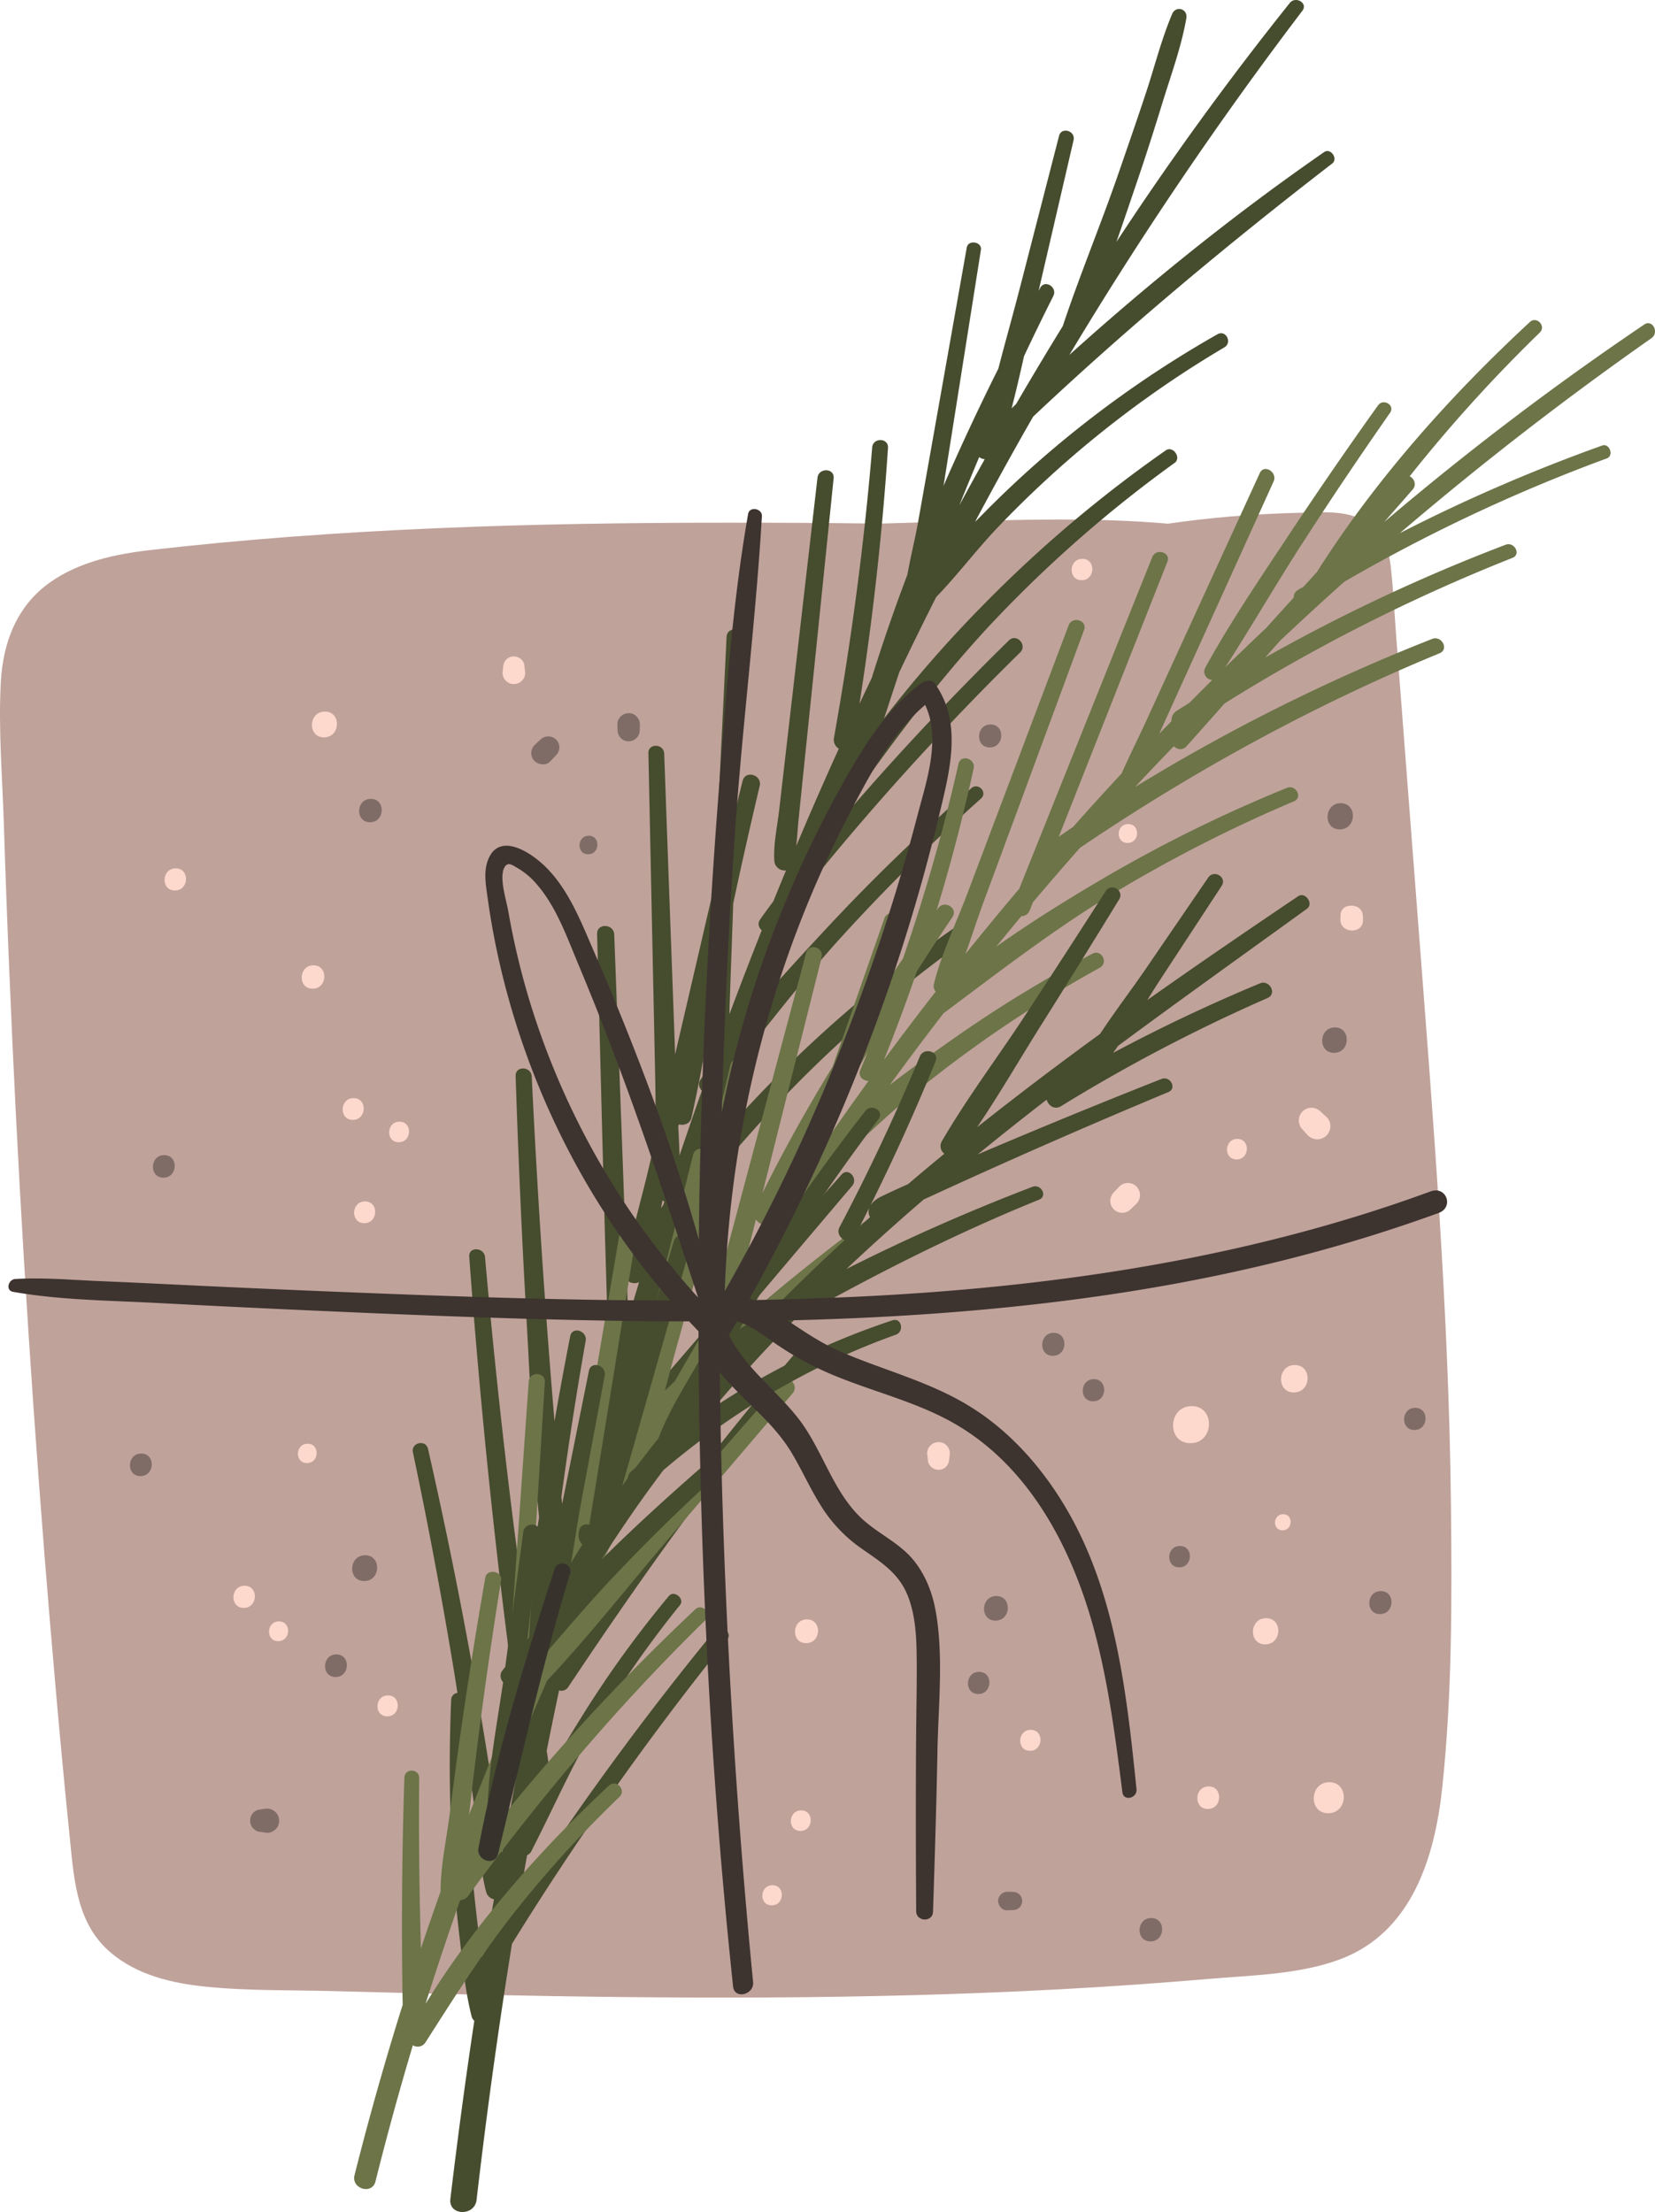 <svg xmlns="http://www.w3.org/2000/svg" viewBox="-0 -0.013 1080.01 1443.341" style=""><g><g data-name="Слой 2"><g data-name="Слой 1"><path d="M946.86 982.67c-1.35-126.81-11.65-253.3-21.34-379.68q-7.21-94-14.42-188.07c-1.19-15.46-1.86-31.05-3.68-46.45-1.56-13.11-7.7-24.79-20.23-30.26-11.65-5.09-25.12-3.95-37.51-3.68q-23.31.53-46.55 2.47c-13.75 1.15-27.35 2.74-40.89 4.69-48.15-4.2-96.74-2.62-145.14-1.27q-21.55.58-43.12 1.22-50-.63-100-.59c-125.33 0-251.43 3.56-376 17.86-22.62 2.6-46.21 7.62-65.13 20.93C10.92 395.25 1.91 419.21.52 445.26c-1.63 30.51 1 61.67 2 92.19Q4 584.75 6 632q7.83 190.1 22.81 379.78c5 62.91 10.47 125.79 16.85 188.57 2.72 26.77 4.51 54.9 26.47 73.61 17.23 14.69 39.69 20 61.72 22.28 27.65 2.87 55.86 2.18 83.63 2.94q47.31 1.29 94.64 2.34c63.71 1.36 127.43 2.18 191.16 1.8 63-.39 126.07-1.95 189-5.36q48.12-2.6 96.15-6.71c28.23-2.45 58.65-2.78 85.51-12.62 47.26-17.34 62.36-66.54 67.23-112.24 6.46-60.69 6.34-122.71 5.69-183.72z" fill="#bfa29a"></path><path d="M864.09 99.23c-58.25 40.36-113.56 84.88-166.23 132.32A2466.3 2466.3 0 0 1 849.91 7c3.79-5-4.41-9.82-8.23-5.06q-60.24 75.3-113.12 155.87c4.57-13.09 9-26.23 13.42-39.25 5.88-17.21 11.38-34.54 16.73-51.92 5.53-18 12.25-36.23 15.46-54.76 1.06-6.12-6.79-8.54-9.25-2.77-6.92 16.25-11.28 33.79-16.81 50.56-5.9 17.86-12.06 35.62-18.2 53.39-11.54 33.4-25.2 66.18-36.37 99.69Q678 238 663.06 263.66c-1 .91-1.94 1.84-2.91 2.76 2.92-11.26 5.55-22.64 8.09-34q9.28-19.74 19.12-39.26c2.89-5.72-5.49-11.07-8.6-5.29l-1 1.95q11.4-49.15 22.81-98.32c1.42-6.14-7.86-9-9.46-2.84l-25.23 97.91c-4.61 17.89-9.7 35.86-14.38 53.91q-18.85 37.68-35.77 76.52 2.7-17 5.39-34 9.52-60 19-120c.83-5.24-8.3-6.81-9.23-1.52q-10.59 59.82-21.21 119.66l-10.46 58.92c-2 11.37-5 23.21-7.11 35q-12.66 33.38-23.25 67.36c-2.67 5.62-5.37 11.22-8 16.85q13-83 18.62-167c.45-6.65-9.76-6.95-10.31-.36-5.27 63.55-13.71 126.75-24.95 189.51a6.78 6.78 0 0 0 3.17 7.06q-7.23 16-14.26 32-6.87 15.72-13.53 31.53c.68-5.82.95-11.75 1.54-17.48l3.21-31.26L531 439l13-126.92c.7-6.78-9.76-7.05-10.53-.37q-7.2 62.51-14.41 125l-7 60.66-3.6 31.25c-1.24 10.76-3.87 22.29-3.15 33.11a6.74 6.74 0 0 0 7.63 6.18q-4.17 10.07-8.25 20.17c-3 4-6 8-8.81 12.14-1.63 2.4-.66 5.15 1.22 6.81q-10.8 27.22-21.06 54.66c0-1.91 0-3.8.08-5.63l1.25-35.1 1.12-31.55q8.19-38.37 17.26-76.55c1.72-7.24-9.3-10.65-11.14-3.34-1.29 5.12-2.55 10.26-3.82 15.39q1.95-54.48 3.89-109c.24-6.79-10.2-7.15-10.53-.37q-3.33 68.31-6.67 136.62l-1.23 25.35Q453.42 632.77 440.57 688l-1.92-53q-2.65-71.6-5.21-143.24c-.24-6.59-10.45-7-10.31-.36l3 143.2q.75 35.34 1.48 70.67c.26 12.32.18 24.75.31 37.18q-2.31 9.91-4.61 19.82c-4.88 21-11.66 42.72-14.52 64.18-2.44-72.22-5.27-144.43-7.95-216.65-.27-7.15-11.37-7.62-11.18-.39 2.55 97.72 4.77 195.46 8.15 293.16q-15.24 54.43-28.54 109.35c-.7-11.77-1.76-23.52-2.9-35.28q6.88-51 15.82-101.76c1.16-6.56-8.77-9.74-10.09-3q-5.43 27.74-10.25 55.59-2.76-33.09-5.22-66.22-5.81-79.35-9.63-158.84c-.32-6.7-10.75-7.18-10.52-.36q2.61 80.33 7.21 160.59c2.44 42.26 3.92 85.1 8.08 127.4-.3 2-.63 4-.92 6-2.82 19.31-5.49 38.65-7.76 58q-4.15-29.93-8-59.88-10.9-86.77-18.57-173.89c-.58-6.51-10.8-7-10.31-.36q6.35 86.84 15.82 173.4 4.76 43.39 10.33 86.71c1.45 11.33 3 22.65 4.53 34-.09 3.14-.12 6.27 0 9.39a6.22 6.22 0 0 0 1.84 4.26c.57 4.79 1 9.77 1.62 14.74q-6.66 33.1-12.64 66.33c-.54-3.36-1.08-6.7-1.54-10-1.69-12.15-3.54-24.28-5.41-36.41q-5.62-36.37-12.11-72.62-13-72.49-29.34-144.33c-1.44-6.35-11.19-4.13-9.85 2.22q15 71.19 26.85 143c.77 4.68 1.47 9.36 2.22 14a4.67 4.67 0 0 0-4.11 4.63 1006.4 1006.4 0 0 0 1 104.65c1 16.42 2.42 32.83 4.36 49.17 2.07 17.41 3.65 35.65 8 52.66a5.75 5.75 0 0 0 1.74 2.84q-8.7 58-15.62 116.26c-1.3 11 15.84 11.5 17.1.6q9.68-83.76 23.1-167.06a1962.93 1962.93 0 0 1 140.57-198.68c3.52-4.38-4.14-10.74-7.75-6.33a1981.64 1981.64 0 0 0-127.7 174.19q2.33-13.56 4.76-27.08a4.87 4.87 0 0 0 2.67-2.42c14.43-28 26.75-56.63 43.08-83.74a689.36 689.36 0 0 1 54-77c3.31-4.09-3.83-10-7.23-5.92a698.19 698.19 0 0 0-56 77.31c-7.48 12-15.09 24.48-22.18 37.23a107.1 107.1 0 0 0-1.58-13.5q3.93-19.74 8.1-39.44a5.2 5.2 0 0 0 6-2.24C419 1028.48 469.24 958.09 525 891.56c4.2-5-2.72-12.61-7-7.54-53.52 63-104.29 129-148.72 198.76q11.46-52.52 24.6-104.64c16.53-35.75 44.24-65.5 69.58-95.19 31-36.32 61.74-72.83 92.64-109.21 4.13-4.87-2.54-12.29-6.88-7.39-33.22 37.52-66.48 74.95-99.13 112.94-15.26 17.77-31 35.51-44.69 54.54q12.15-45.36 25.66-90.36 7.5-25 15.47-49.83c8.48-11.42 16.72-23.08 25.78-33.95q22.68-27.21 47.61-52.43a845.12 845.12 0 0 1 107.51-91.87c5-3.58-1.23-12.43-6.28-8.87a855.86 855.86 0 0 0-109.79 91.55Q486.2 723 463.21 749.92q-1.89 2.22-3.81 4.44 10-29.65 20.52-59.11c22.58-27.92 44.26-56.45 68.48-83.14A1257.35 1257.35 0 0 1 640.21 521c4.42-4-1.82-10.64-6.29-6.74a1259.4 1259.4 0 0 0-94.2 91.08c-15.12 16.25-30.54 32.89-45.19 50.14q13.23-35.19 27.37-70c6.77-8.6 13.45-17.29 20.41-25.68q19.41-23.37 39.6-46.09 40.4-45.4 83.8-88c4.93-4.84-2.38-12.71-7.33-7.86q-44 43.13-85.1 89.12-18.45 20.7-36.21 42 5-11.76 10.07-23.49a6.31 6.31 0 0 0 7.82-2.29c29.92-42.2 60.48-83.27 96.27-120.79A832.23 832.23 0 0 1 766.56 302c4.57-3.29-1.12-11.42-5.78-8.16a840.44 840.44 0 0 0-119 100.73 808.08 808.08 0 0 0-64.86 74.23q4.93-15.12 9.94-30.22 11.76-24.64 24.06-49c14-14.46 26.27-30.88 40.21-45.49q21.4-22.43 44.77-42.88A687.2 687.2 0 0 1 799 226.64c5.32-3.15.95-11.64-4.48-8.56A703.35 703.35 0 0 0 689 291.39q-24.35 20.46-46.72 43.13l-6.07 6.12q13.71-25.77 28-51.23 4.95-8.81 10-17.58c62.06-58.49 127.58-113 195.14-165.14 4.08-3.14-.99-10.42-5.26-7.46zM316.68 1273.09c-.73 1.16-1.46 2.33-2.18 3.5-.56-3.61-1.1-7.22-1.56-10.84-2.27-17.7-4.21-35.46-5.62-53.25q-2.79-35-3-70.16c.94 6.43 1.92 12.86 2.82 19.3q2.56 18.25 4.91 36.53c1.54 11.93 2 24.83 5.25 36.41a6.53 6.53 0 0 0 5.06 4.69q-2.95 16.89-5.68 33.82zm38.51-200.55c.21-2.34.44-4.66.69-7q2.13-19.75 4.33-39.5a8.36 8.36 0 0 0 5.67-.08q-5.53 23.26-10.69 46.58zm54.73-212.14q-.41-12.78-.86-25.57c1.64 2.42 5.24 3.07 8 1.77q-3.62 11.88-7.14 23.8zm22.89-74.12c-.5.66-1 1.33-1.46 2l1-5a7.81 7.81 0 0 0 1.22.77zm31.38-92.06c-2.43 3.43-4.82 6.88-7.13 10.37-1.61 2.44-.81 5.23.94 7.1q-7.41 21.07-14.55 42.25c-.2-6.25-.51-12.51-.84-18.77l.34-1.54c3.36.88 7.37-.34 8.27-4.33 3.77-16.6 6.92-33.36 9.95-50.15a43.32 43.32 0 0 0 1 7.54 5.68 5.68 0 0 0 3.27 4c-.44 1.19-.83 2.36-1.25 3.53zM626 329.79q6.36-15.79 13-31.55a6.54 6.54 0 0 0 3.62 1.37q-8.44 15.03-16.62 30.18z" fill="#464c2e"></path><path d="M1073 211.74a1918 1918 0 0 0-169.71 128.88l18.61-21.24c2.75-3.14.84-7.37-2-8.59a979.16 979.16 0 0 1 84.9-93.79c4.36-4.21-2-11-6.44-6.9-52.27 48.43-100.77 102.85-139 163.16l-8.6 9.46c-1.26.75-2.52 1.49-3.78 2.25a5.28 5.28 0 0 0-2.67 4.85q-9 9.89-17.9 19.79-13.53 12.76-26.84 25.76C816.81 408.66 832.75 381 850 354.3q27.78-43 57.14-85c3.4-4.87-4.42-9.63-7.85-4.83q-29.82 41.68-58.11 84.41c-18.77 28.37-38.22 56.85-54.6 86.68a5.43 5.43 0 0 0 4.49 8.1c-5 4.92-9.9 9.89-14.82 14.86-2.84 1.8-5.7 3.59-8.53 5.42a7.36 7.36 0 0 0-3.26 6.64c-2.68 2.75-5.37 5.48-8 8.24q1.47-3.33 3-6.65 11.82-26.06 23.63-52.09l48-105.87c2.75-6.07-6.15-11.69-9-5.52L772.92 416q-12.3 26.82-24.59 53.65c-5.34 11.66-11.16 23.27-16.42 35.06q-16.06 17.29-31.69 34.91c-3.12 2.1-6.21 4.23-9.3 6.36q35.43-89.72 70.88-179.44c2.44-6.18-7.43-9.09-9.88-3l-86.81 216.4q-11 13-21.74 26.09-6.72 8.19-13.36 16.47c4-11 7.54-22.32 11.51-33.07q11-29.73 22-59.45 21.94-59.46 43.9-118.9c2.35-6.37-7.71-9.35-10.09-3L653.18 525q-10.86 28.78-21.73 57.57c-7.33 19.45-17 39.28-22 59.45a5.68 5.68 0 0 0 1.17 5q-17.19 21.98-33.8 44.57 11.48-28.59 21.46-57.68 11.33-17.89 23.22-35.5c4-5.87-5.27-11.47-9.34-5.75l-1 1.43q14-45.83 24.21-92.7c1.4-6.43-8.41-9.47-9.88-3a1193.85 1193.85 0 0 1-36.2 127q-10.62 15.5-21 31.24 9.36-27.2 18.71-54.38c2.16-6.28-7.69-9.22-9.88-3q-15.76 45.18-31.55 90.35l-2.2 6.3c-16.43 26.9-31.86 54.37-45.77 82.5l7.68-30.61q15.45-61.55 30.89-123.09c1.64-6.54-8.33-9.61-10.09-3l-32.66 122.56q-7.92 29.74-15.85 59.48-4.1 15.33-8.17 30.64c-2.41 9.14-5.68 18.74-6.51 28.24q-11.46 19.17-22.5 38.61-3.28 3.07-6.52 6.22c2.7-9.84 5.17-19.76 7.88-29.38q8.36-29.77 16.16-59.71 15.6-59.86 28.94-120.28c1.49-6.7-8.75-9.87-10.3-3.09q-6.62 29-13.73 57.87c-2.07-4.11-9.11-5-10.53.64Q439 806.36 425.78 859.2c-8.79 35.09-19.48 70.28-25.93 105.88a5.7 5.7 0 0 0 2.53 6q-10.47 20.13-20.5 40.49l32.83-202.86c1-6.08-9.7-7.92-10.74-1.77Q383.5 927.65 363 1048.36a5.07 5.07 0 0 0-2.55 4.74c0 1 .08 1.88.13 2.81q-8.6 18.49-16.79 37.15 5.88-95.61 11.75-191.24c.42-6.79-10.05-7.12-10.52-.37q-7.89 112.65-15.79 225.3-12 28.5-23.11 57.37 2.67-23.82 5.69-47.6 6.72-52.9 15.22-105.54c.94-5.84-9.28-7.6-10.31-1.7q-9 51.45-16.39 103.17-3.63 25.52-6.86 51.1c-2.05 16.32-6 34.06-5.95 50.69q-6.6 18.51-12.83 37.12-1.61-55.58-1.14-111.19c.05-6.21-9.44-6.57-9.65-.34q-2.43 74.12-1.12 148.26-11.81 37.61-22.13 75.64-4.8 17.73-9.29 35.56c-2.24 8.87 11.43 13 13.66 4.1q11.18-44.72 24.4-88.86a6 6 0 0 0 8.34-2.06c18.28-28.58 36.12-56.93 57.13-83.65a743.21 743.21 0 0 1 69.35-76.36c4.68-4.5-2.13-11.83-6.88-7.39-44.64 41.74-87.29 89.82-119.65 142.4q10.71-34 22.58-67.64a6.88 6.88 0 0 0 5.35-2.91c46.83-64 97.93-124.29 154.64-179.76 4.44-4.33-2-11.33-6.58-7.06-50.46 47.51-97.74 98.75-140.24 153.58q20.28-54.12 43.55-107.07c28-29.77 53.53-62.42 80.07-93.55l80.2-94c4.25-5-2.64-12.56-7-7.54l-82.42 94.4c-16.86 19.3-34.35 38.29-51.29 57.68q33.3-71.25 71.9-139.88c7.6-7.62 15.15-15.3 23-22.62q22.57-21.13 46-41.31 46.9-40.29 97.34-76.14c4.69-3.33-1.11-11.63-5.9-8.34q-50.91 34.9-98.62 74.21-19.17 15.86-37.7 32.44 35.3-59.44 74.43-116.47a7.91 7.91 0 0 0 3.21-1.59c13.7-11.22 26.28-23.88 39.9-35.24q19.14-16 39.24-30.77a821.18 821.18 0 0 1 88.33-56.47c5.8-3.22 1.1-12.25-4.78-9.14a829.94 829.94 0 0 0-90.74 55.45c-13.72 9.65-27.86 19.61-41.51 30.18q17.3-23.74 35.23-47a6.94 6.94 0 0 0 1-.63c36-26.88 71-54 109.52-77.28a929 929 0 0 1 117.98-60.16c5.88-2.5 1.24-11.12-4.58-8.76a930.74 930.74 0 0 0-121.67 60.13c-22.93 13.51-46 27.86-68.07 43.52q8.14-10 16.4-19.93A5.86 5.86 0 0 0 672 594l2-5.2q15.19-18 30.8-35.64c73.84-50 152.16-92.89 234.64-126.92 6.3-2.6 1.34-11.79-4.88-9.34a1238.3 1238.3 0 0 0-193.48 96.4l.21-.42c8.15-8.76 16.41-17.4 24.72-26 2.21 2.23 5.66 2.95 8.38-.08q12.4-13.8 24.71-27.8a1158 1158 0 0 1 187.89-95c5.8-2.3 1.24-10.73-4.47-8.56a1159.08 1159.08 0 0 0-156.9 73.61l9.47-10.74q20.79-19.64 42.14-38.72a1096.56 1096.56 0 0 1 171.37-80.52c4.74-1.74 1.73-10.09-3.07-8.37a1106.9 1106.9 0 0 0-132 57.16q79-67.52 164.18-127.22c5.19-3.64.71-12.55-4.71-8.9zM485.94 825l3.9-15.65q1.73-6.82 3.43-13.65c2.46 3.66 7.86 5.12 10.92.76Q495 810.69 485.94 825zm18.9-29.52q3.6-6.53 7.19-13a5.82 5.82 0 0 0 .85.71c-2.71 4.07-5.37 8.19-8.04 12.31zm32.27-48.21l8.76-25.48q10.07-17.71 20.38-35.29-2.37 5.79-4.79 11.57c-1.78 4.23 1.68 7.13 5.33 7.23q-15.09 20.83-29.68 41.99z" fill="#6c7448"></path><path d="M847.12 584.79c-32.87 22.17-65.81 44.64-98.41 67.72 3.06-4.93 6.14-9.83 9.28-14.62L797.24 578c3.65-5.57-5-10.87-8.79-5.4q-20.23 29.54-40.45 59.13c-9.74 14.24-20.56 28.32-30.15 42.92q-40.74 29.58-80.21 60.85c14.54-21.47 27.67-44.23 41.39-66q25.93-41.21 51.34-82.73c3.46-5.66-5.21-11-8.79-5.41q-26.22 41-52.95 81.74c-17.75 27-37.53 53.29-53.8 81.19a6.27 6.27 0 0 0 1.44 8.51q-11.94 9.81-23.68 19.83c-5.78 2.56-11.52 5.18-17.2 7.93-2.86 1.38-5.79 3.42-7.38 6q23-46.24 42.53-94.1c2.62-6.41-7.67-9.42-10.3-3.09q-23.64 56.8-52.34 111.26c-2 3.71.35 7.28 3.35 8.51q-23.64 21.71-46.17 44.53-11.24 6.5-22.26 13.32 9.09-15.9 18.63-31.55a1272.82 1272.82 0 0 1 71.9-105.3c3.93-5.19-4.65-10.34-8.6-5.29A1274.12 1274.12 0 0 0 490.3 830.6q-16.77 26.64-32.18 54.09c-9.64 17.16-21.44 35.2-28.44 53.8-5 6.25-9.9 12.54-14.72 18.94-1 .93-2.12 1.84-3.17 2.79a6 6 0 0 0-2.09 4.26c-1.23 1.66-2.43 3.35-3.65 5l8.22-28.82q18.15-63.7 36.31-127.4c2-7.06-8.86-10.35-10.94-3.28q-13.9 47.44-27.82 94.89l-13.64 46.55q-3.42 11.64-6.83 23.27l-5.25 17.91a6.94 6.94 0 0 0-1 2.45c-2.91-1.07-6.34-.18-7.21 3.75-.91 4.11.16 7.09 2.19 8.9-2.52 4-5 8-7.4 12.06 2.3-13.62 4.29-27.3 6.77-40.64q7.59-40.77 15.16-81.56c1.25-6.7-8.92-9.92-10.3-3.09q-8.34 41.5-16.69 83c-5.37 26.72-13 54-15.9 81.08a5.72 5.72 0 0 0 .18 2.14q-3.93 4.51-7.77 9.08L352 1000c.76-6.79-9.64-7-10.53-.37l-11.76 88c-.61.78-1.23 1.55-1.84 2.34-2 2.58-1.35 5.56.43 7.74-3.94 27-9.28 54.57-10.13 81.69-.22 7.12 11.07 9.47 12.67 2.09 6-27.86 7.43-57.28 10.44-85.7 19.36-21.87 37.85-44.42 57.9-65.72q31.38-33.33 65.2-64.24c5.11-4.68-2.14-12.41-7.34-7.86-21.91 19.18-43.81 39.09-64.79 59.93 12.85-20 26.28-39.66 40.71-58.69 44.85-38.16 96-68.46 151.58-88.3 5.75-2 3.83-11.39-2.12-9.42a485.86 485.86 0 0 0-116 56.35q24.98-29.32 52.1-56.84c51.7-29.13 104.38-55.85 159.62-78.25 5.66-2.3 1.2-10.52-4.37-8.37A1301.21 1301.21 0 0 0 552.36 828q24.71-23.25 50.44-45.35 10-4.6 20-9.18 23.12-10.53 46.33-20.81 46.44-20.55 93.31-40.09c5.77-2.41 1.22-10.81-4.47-8.56Q697.66 727.82 638 753.25q22.29-18.16 45-35.72c1.15 3.87 5.15 6.86 9.5 4.18a1093.24 1093.24 0 0 1 134.66-70.52c6.39-2.8 1.34-12.15-5-9.53Q773.21 662 726.38 687c1.08-1.53 2.18-3 3.23-4.59.42-.3.83-.61 1.24-.92 40.41-29.87 81.31-59.1 122-88.51 4.62-3.32-1.02-11.37-5.73-8.19zM468.71 892.26l.43-.8q3.51-6.48 7.12-12.92a6.23 6.23 0 0 0 2.59 2.57q-5.1 5.54-10.14 11.15zm92.46-92.18q3.09-6.06 6.12-12.14a7.43 7.43 0 0 0 .47 6.27c-2.2 1.96-4.41 3.9-6.59 5.87z" fill="#464c2e"></path><path d="M361.91 1023.72c-19.38 59.55-37.94 120.43-49.67 182-1.58 8.28 10.75 12.36 12.82 3.84 14.86-61.25 28.62-122.44 46.94-182.82 2-6.48-8-9.47-10.09-3.02z" fill="#37332c"></path><path d="M933.58 777.37c-111.74 41.07-230.3 60.08-348.77 67.33-31.12 1.9-62.28 3-93.44 3.57-.74-.32-1.48-.63-2.23-.91 55.23-99.18 97.38-205.51 123.85-316 6.71-28 15.3-59.73-2.86-85.21-2.14-3-6.48-2.11-8.91-.31-22.79 16.81-37.74 41.33-51.35 65.65a729.48 729.48 0 0 0-38.47 79.89A719.88 719.88 0 0 0 471 726q2.4-89.85 8.39-179.57c4.69-69.94 13.67-139.65 17.81-209.59.3-5.08-8.11-6.73-9-1.48-10.64 60.84-14.74 123.33-19.47 184.86q-7.23 93.87-10.44 188-1.72 50.29-2.24 100.64c-11-38.94-24.09-77.38-38.6-115.08q-14.09-36.6-29.72-72.59c-8.28-19.06-16.21-39.9-31.11-55-9.49-9.6-31.1-24.31-38.3-4.68-2.88 7.85-1.17 16.67-.06 24.66q2.43 17.52 6.11 34.82a515.2 515.2 0 0 0 46 128.57 503.89 503.89 0 0 0 67.12 99c-70.67-.11-141.36-2.62-211.94-5.45q-53-2.12-105.95-4.68c-18-.86-35.92-1.76-53.89-2.48-18.53-.76-37.26-2.51-55.79-1.41-4.43.26-6.54 7.46-1.38 8.37 30.64 5.41 62.86 5.63 93.9 7.26q49.24 2.6 98.5 4.81c61.46 2.76 123 5.31 184.48 6.52q32.12.63 64.28.66 3 3.25 6.13 6.46.31 109 6 217.84 5.5 105.06 16.55 209.7c.89 8.59 13.88 5.5 13.06-2.94Q473.33 1106.8 470 919.16q-.19-12-.3-23.91c6.62 8.3 14.54 15.82 21.75 22.9 9.24 9.06 18.17 18.25 24.9 29.39s12 23.06 18.83 34.09a95.08 95.08 0 0 0 26.46 28.37c12 8.45 23.83 15.46 30 29.46 5.51 12.57 6.36 26.83 6.54 40.37.23 16.4-.18 32.81-.31 49.21-.33 39.32-.23 78.62 0 117.94 0 7 10.74 7.48 11 .39 1.12-34.92 2.24-69.82 2.88-104.74.55-29.86 4.1-61.53-1.1-91.12-2.14-12.13-6.66-23.88-14.49-33.49-9.12-11.19-22.58-17-33.11-26.55-19.86-18-26.33-46.36-42.91-67-15-18.67-34-32.41-44.49-53.28 1.75-3 3.51-6 5.23-9h.29c9 2.74 17.73 9.55 24.63 14.31a204.07 204.07 0 0 0 36.76 20.22c25.94 11 53.83 17.41 78.56 31.16 49.93 27.77 78 81.27 92.59 134.6 9.56 35 14.16 71.06 18.74 107 .77 6.09 9.81 3.85 9.2-2.07-6.67-65.07-14-133-49.74-189.5-15.18-24-34.86-45.41-59.19-60.35-26.22-16.16-56.3-23.56-84.23-35.65-12.59-5.47-23.49-12.91-34.6-20.35 76.82-1.82 153.52-7.44 229.39-19.85 66.52-10.87 132.1-27.17 195.47-50.24 10.25-3.73 5.15-17.89-5.17-14.1zM553.91 531.66c13.37-25.68 27.47-52.77 49.82-71.73 10.51 22.23.78 50-5.1 72.45q-11.11 42.48-25.17 84.11c-18.7 55.41-40.57 109.6-66.51 162q-16.06 32.49-34 64c3.64-107.84 31.13-215.08 80.96-310.83zM345.87 654a498.21 498.21 0 0 1-14.24-59.76c-1.2-6.88-6.2-22.17-2.3-28.53 2.29-3.72 5.29-1.07 8.95 1a48.15 48.15 0 0 1 12.22 10.54c12.59 14.57 19.36 33.93 26.7 51.45q13.44 32.1 25.68 64.69c19 50.63 35.92 101.88 52.7 153.27A508.1 508.1 0 0 1 345.87 654z" fill="#3d332f"></path><path d="M777.65 917.47c-15.58 0-16.48 24.21-.85 24.21s16.48-24.21.85-24.21z" fill="#fdd8cd"></path><path d="M844.94 890.67c-11.51 0-12.17 17.89-.62 17.89s12.18-17.89.62-17.89z" fill="#fdd8cd"></path><path d="M837.33 988c-6.78 0-7.17 10.53-.37 10.53s7.16-10.53.37-10.53z" fill="#fdd8cd"></path><path d="M826.21 1055.84c-11 0-11.64 17.1-.6 17.1s11.64-17.1.6-17.1z" fill="#fdd8cd"></path><path d="M788.72 1165.62c-9.48 0-10 14.74-.52 14.74s10.03-14.74.52-14.74z" fill="#fdd8cd"></path><path d="M867.46 1162.86c-13 0-13.79 20.26-.71 20.26s13.79-20.26.71-20.26z" fill="#fdd8cd"></path><path d="M114.64 566.58c-9.32 0-9.85 14.47-.51 14.47s9.87-14.47.51-14.47z" fill="#fdd8cd"></path><path d="M212 464.28c-10.83 0-11.46 16.84-.58 16.84s11.5-16.84.58-16.84z" fill="#fdd8cd"></path><path d="M204.53 629.84c-9.82 0-10.39 15.27-.54 15.27s10.39-15.27.54-15.27z" fill="#fdd8cd"></path><path d="M230.72 716.5c-9.14 0-9.67 14.21-.49 14.21s9.67-14.21.49-14.21z" fill="#fdd8cd"></path><path d="M260.67 731.88c-8.64 0-9.13 13.42-.47 13.42s9.13-13.42.47-13.42z" fill="#fdd8cd"></path><path d="M238.21 783.91c-9.14 0-9.67 14.21-.49 14.21s9.67-14.21.49-14.21z" fill="#fdd8cd"></path><path d="M342.52 437.38c-.12-1.22-.25-2.44-.38-3.66a6.93 6.93 0 0 0-3.15-4.41 7.27 7.27 0 0 0-4.3-.95 6.69 6.69 0 0 0-4.12 1.79 7.69 7.69 0 0 0-2.21 4.86c-.13 1.24-.27 2.49-.4 3.73a7.35 7.35 0 0 0 2 5.29 7.11 7.11 0 0 0 6.07 2.25 7 7 0 0 0 5-2.65 5.58 5.58 0 0 0 1.4-2.51 7.3 7.3 0 0 0 .09-3.74z" fill="#fdd8cd"></path><path d="M182 1057.94c-8.3 0-8.78 12.9-.45 12.9s8.79-12.9.45-12.9z" fill="#fdd8cd"></path><path d="M159.58 1034.68c-9.32 0-9.85 14.48-.51 14.48s9.85-14.48.51-14.48z" fill="#fdd8cd"></path><path d="M200.74 942c-8.13 0-8.6 12.64-.44 12.64s8.59-12.64.44-12.64z" fill="#fdd8cd"></path><path d="M253.18 1106.23c-8.8 0-9.31 13.69-.47 13.69s9.29-13.69.47-13.69z" fill="#fdd8cd"></path><path d="M526.59 1056.63c-10 0-10.57 15.52-.54 15.52s10.56-15.52.54-15.52z" fill="#fdd8cd"></path><path d="M522.81 1181.26c-8.64 0-9.13 13.42-.47 13.42s9.13-13.42.47-13.42z" fill="#fdd8cd"></path><path d="M504.08 1230.08c-8.47 0-8.95 13.15-.46 13.15s8.95-13.15.46-13.15z" fill="#fdd8cd"></path><path d="M672.61 1128.7c-8.81 0-9.31 13.68-.48 13.68s9.31-13.68.48-13.68z" fill="#fdd8cd"></path><path d="M617.84 943.27a7.08 7.08 0 0 0-6.07-2.25 7 7 0 0 0-5 2.65 5.45 5.45 0 0 0-1.41 2.51 7.3 7.3 0 0 0-.13 3.74c.13 1.22.25 2.44.38 3.66a7 7 0 0 0 3.19 4.42 7.26 7.26 0 0 0 4.3 1 6.67 6.67 0 0 0 4.11-1.79 7.72 7.72 0 0 0 2.21-4.86c.14-1.25.27-2.49.4-3.73a7.33 7.33 0 0 0-1.98-5.35z" fill="#fdd8cd"></path><path d="M741.81 774.39a8 8 0 0 0-5.5-2.5 7.89 7.89 0 0 0-5.67 2.11l-3.64 3.84a8.24 8.24 0 0 0-2.47 5.41 7.78 7.78 0 0 0 13.06 6l3.84-3.65a8.22 8.22 0 0 0 2.51-5.5 8.1 8.1 0 0 0-2.13-5.71z" fill="#fdd8cd"></path><path d="M865.87 729l-3.94-3.57a8.85 8.85 0 0 0-5.77-2.63 8.29 8.29 0 0 0-6.36 13.94l3.55 3.93a8.58 8.58 0 0 0 12.1.42 8.63 8.63 0 0 0 2.71-6 8.33 8.33 0 0 0-2.29-6.09z" fill="#fdd8cd"></path><path d="M889.38 598.22c.16-4.88-3.7-7.35-7.49-7.29-3.67-.15-7.26 2.06-7.11 6.78l-.07 2.06c-.3 9.56 15 10 14.74.51z" fill="#fdd8cd"></path><path d="M807.42 743.11c-8.64 0-9.14 13.42-.47 13.42s9.13-13.42.47-13.42z" fill="#fdd8cd"></path><path d="M736.25 537.67c-8 0-8.42 12.37-.43 12.37s8.41-12.37.43-12.37z" fill="#fdd8cd"></path><path d="M706.32 364.62c-9 0-9.5 13.94-.49 13.94s9.49-13.94.49-13.94z" fill="#fdd8cd"></path><path d="M646.42 472.69c-9.65 0-10.21 15-.53 15s10.21-15 .53-15z" fill="#806c67"></path><path d="M363.1 482.74a7.37 7.37 0 0 0-10.24-.35L349 486a7.62 7.62 0 0 0-2.34 5.14 7.44 7.44 0 0 0 2 5.28c2.72 2.67 7.58 3.36 10.42.37l3.66-3.84a7.68 7.68 0 0 0 2.3-5.05 7.38 7.38 0 0 0-1.94-5.16z" fill="#806c67"></path><path d="M410.49 465.33a7.47 7.47 0 0 0-5.29 2 7.33 7.33 0 0 0-2.34 5.13l.13 3.75a7.72 7.72 0 0 0 1.94 5.2 7.25 7.25 0 0 0 12.53-4.69l.14-3.74c.13-3.88-3.13-7.68-7.11-7.65z" fill="#806c67"></path><path d="M384.23 545.29c-7.79 0-8.24 12.11-.43 12.11s8.2-12.11.43-12.11z" fill="#806c67"></path><path d="M107.15 753.69c-9.48 0-10 14.73-.51 14.73s10.03-14.73.51-14.73z" fill="#806c67"></path><path d="M242 521.24c-9.82 0-10.39 15.27-.54 15.27s10.37-15.27.54-15.27z" fill="#806c67"></path><path d="M179.26 1181.91a8 8 0 0 0-6.69-1.65l-3.63.52a7.35 7.35 0 0 0-4.66 3.33 7.53 7.53 0 0 0-1 4.54 7 7 0 0 0 1.89 4.35l1.52 1.25a7.33 7.33 0 0 0 3.61 1.09l3.73.53c2 .28 4.16-.85 5.66-2.12a7.6 7.6 0 0 0 2.41-6.51 7.47 7.47 0 0 0-2.84-5.33z" fill="#806c67"></path><path d="M92.17 948.42c-9.48 0-10 14.74-.51 14.74s10.03-14.74.51-14.74z" fill="#806c67"></path><path d="M238.26 1014.78c-10.84 0-11.46 16.84-.59 16.84s11.46-16.84.59-16.84z" fill="#806c67"></path><path d="M219.5 1079.49c-9.48 0-10 14.74-.52 14.74s10.02-14.74.52-14.74z" fill="#806c67"></path><path d="M650.18 1041.38c-10.33 0-10.92 16.06-.56 16.06s10.92-16.06.56-16.06z" fill="#806c67"></path><path d="M638.92 1090.86c-9.31 0-9.85 14.47-.51 14.47s9.85-14.47.51-14.47z" fill="#806c67"></path><path d="M661.34 1234.48l-3.74-.13a6.11 6.11 0 0 0-6.26 5.84c0 3.09 2.46 6.38 5.84 6.26l3.75-.13a6.31 6.31 0 0 0 4.24-1.59 5.92 5.92 0 0 0-3.83-10.25z" fill="#806c67"></path><path d="M751.28 1251.49c-9.82 0-10.39 15.26-.54 15.26s10.39-15.26.54-15.26z" fill="#806c67"></path><path d="M687.61 869.65c-9.65 0-10.21 15-.52 15s10.2-15 .52-15z" fill="#806c67"></path><path d="M713.81 899.87c-9.31 0-9.84 14.47-.5 14.47s9.85-14.47.5-14.47z" fill="#806c67"></path><path d="M923.53 918.59c-9.32 0-9.85 14.48-.51 14.48s9.85-14.48.51-14.48z" fill="#806c67"></path><path d="M901.07 1038.17c-9.65 0-10.21 15-.53 15s10.21-15 .53-15z" fill="#806c67"></path><path d="M770 1008.73c-9 0-9.49 13.95-.49 13.95s9.49-13.95.49-13.95z" fill="#806c67"></path><path d="M874.89 524.07c-11 0-11.64 17.1-.6 17.1s11.64-17.1.6-17.1z" fill="#806c67"></path><path d="M871.14 670.38c-10.67 0-11.29 16.58-.58 16.58s11.28-16.58.58-16.58z" fill="#806c67"></path></g></g></g></svg>